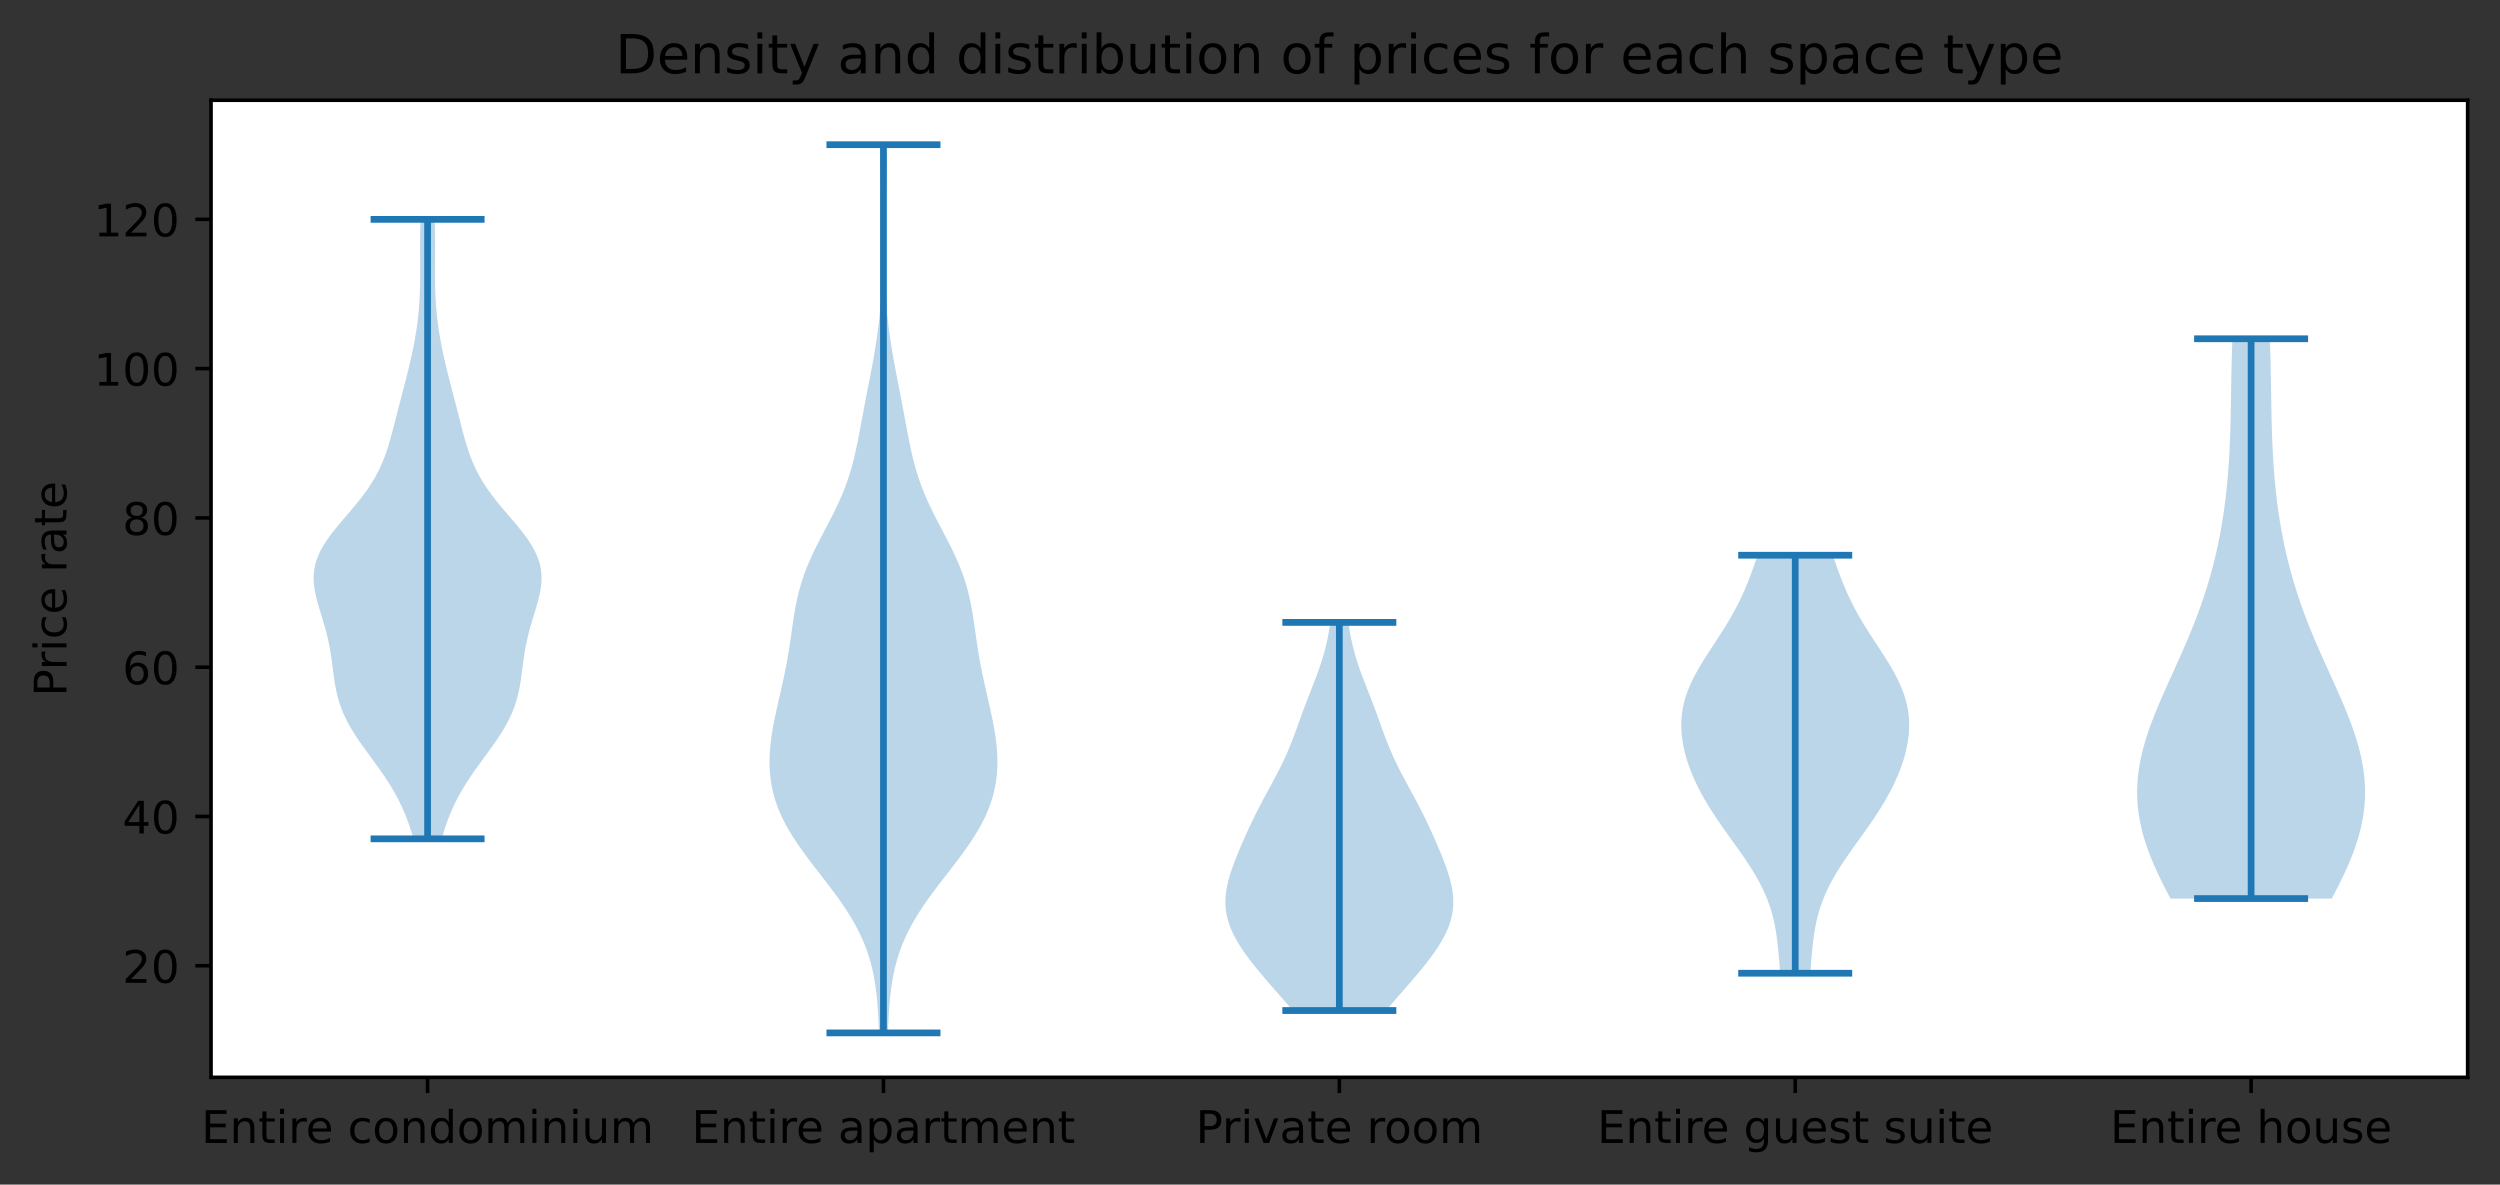 <?xml version="1.0" encoding="utf-8" standalone="no"?>
<!DOCTYPE svg PUBLIC "-//W3C//DTD SVG 1.1//EN"
  "http://www.w3.org/Graphics/SVG/1.1/DTD/svg11.dtd">
<!-- Created with matplotlib (https://matplotlib.org/) -->
<svg height="263.636pt" version="1.1" viewBox="0 0 556.366 263.636" width="556.366pt" xmlns="http://www.w3.org/2000/svg" xmlns:xlink="http://www.w3.org/1999/xlink">
 <rect x="0" y="0" width="556.366" height="263.636" fill="#333333" stroke="none"/>
 <defs>
  <style type="text/css">*{stroke-linecap:butt;stroke-linejoin:round;}</style>
 </defs>
 <g id="figure_1">
  <g id="patch_1">
   <path d="M 0 263.636 
L 556.366 263.636 
L 556.366 0 
L 0 0 
z
" style="fill:none;"/>
  </g>
  <g id="axes_1">
   <g id="patch_2">
    <path d="M 46.966 239.758 
L 549.166 239.758 
L 549.166 22.318 
L 46.966 22.318 
z
" style="fill:#ffffff;"/>
   </g>
   <g id="PolyCollection_1">
    <path clip-path="url(#pe658b776ff)" d="M 98.289 186.685 
L 92.024 186.685 
L 91.614 185.293 
L 91.163 183.9 
L 90.666 182.508 
L 90.118 181.115 
L 89.513 179.722 
L 88.847 178.33 
L 88.117 176.937 
L 87.322 175.544 
L 86.464 174.152 
L 85.549 172.759 
L 84.586 171.366 
L 83.588 169.974 
L 82.57 168.581 
L 81.55 167.188 
L 80.549 165.796 
L 79.585 164.403 
L 78.679 163.01 
L 77.845 161.618 
L 77.097 160.225 
L 76.442 158.832 
L 75.884 157.44 
L 75.418 156.047 
L 75.039 154.654 
L 74.734 153.262 
L 74.487 151.869 
L 74.282 150.477 
L 74.099 149.084 
L 73.921 147.691 
L 73.73 146.299 
L 73.513 144.906 
L 73.258 143.513 
L 72.961 142.121 
L 72.619 140.728 
L 72.238 139.335 
L 71.827 137.943 
L 71.4 136.55 
L 70.977 135.157 
L 70.581 133.765 
L 70.238 132.372 
L 69.975 130.979 
L 69.819 129.587 
L 69.793 128.194 
L 69.917 126.801 
L 70.204 125.409 
L 70.661 124.016 
L 71.285 122.623 
L 72.067 121.231 
L 72.988 119.838 
L 74.024 118.446 
L 75.146 117.053 
L 76.32 115.66 
L 77.514 114.268 
L 78.697 112.875 
L 79.84 111.482 
L 80.921 110.09 
L 81.922 108.697 
L 82.832 107.304 
L 83.648 105.912 
L 84.371 104.519 
L 85.008 103.126 
L 85.567 101.734 
L 86.063 100.341 
L 86.507 98.948 
L 86.913 97.556 
L 87.294 96.163 
L 87.659 94.77 
L 88.016 93.378 
L 88.372 91.985 
L 88.728 90.592 
L 89.088 89.2 
L 89.45 87.807 
L 89.813 86.415 
L 90.174 85.022 
L 90.529 83.629 
L 90.876 82.237 
L 91.211 80.844 
L 91.53 79.451 
L 91.831 78.059 
L 92.112 76.666 
L 92.369 75.273 
L 92.6 73.881 
L 92.806 72.488 
L 92.983 71.095 
L 93.133 69.703 
L 93.255 68.31 
L 93.35 66.917 
L 93.42 65.525 
L 93.468 64.132 
L 93.496 62.739 
L 93.508 61.347 
L 93.509 59.954 
L 93.502 58.561 
L 93.493 57.169 
L 93.486 55.776 
L 93.484 54.384 
L 93.493 52.991 
L 93.513 51.598 
L 93.549 50.206 
L 93.599 48.813 
L 96.714 48.813 
L 96.714 48.813 
L 96.764 50.206 
L 96.8 51.598 
L 96.82 52.991 
L 96.829 54.384 
L 96.827 55.776 
L 96.82 57.169 
L 96.811 58.561 
L 96.804 59.954 
L 96.805 61.347 
L 96.817 62.739 
L 96.845 64.132 
L 96.893 65.525 
L 96.963 66.917 
L 97.058 68.31 
L 97.18 69.703 
L 97.33 71.095 
L 97.507 72.488 
L 97.713 73.881 
L 97.944 75.273 
L 98.201 76.666 
L 98.482 78.059 
L 98.783 79.451 
L 99.102 80.844 
L 99.437 82.237 
L 99.784 83.629 
L 100.139 85.022 
L 100.5 86.415 
L 100.863 87.807 
L 101.225 89.2 
L 101.585 90.592 
L 101.942 91.985 
L 102.297 93.378 
L 102.654 94.77 
L 103.019 96.163 
L 103.4 97.556 
L 103.806 98.948 
L 104.25 100.341 
L 104.746 101.734 
L 105.305 103.126 
L 105.942 104.519 
L 106.665 105.912 
L 107.481 107.304 
L 108.391 108.697 
L 109.392 110.09 
L 110.473 111.482 
L 111.616 112.875 
L 112.799 114.268 
L 113.993 115.66 
L 115.168 117.053 
L 116.289 118.446 
L 117.325 119.838 
L 118.246 121.231 
L 119.028 122.623 
L 119.652 124.016 
L 120.109 125.409 
L 120.396 126.801 
L 120.52 128.194 
L 120.494 129.587 
L 120.338 130.979 
L 120.075 132.372 
L 119.732 133.765 
L 119.336 135.157 
L 118.913 136.55 
L 118.486 137.943 
L 118.075 139.335 
L 117.694 140.728 
L 117.352 142.121 
L 117.055 143.513 
L 116.801 144.906 
L 116.583 146.299 
L 116.392 147.691 
L 116.214 149.084 
L 116.031 150.477 
L 115.826 151.869 
L 115.579 153.262 
L 115.274 154.654 
L 114.895 156.047 
L 114.43 157.44 
L 113.871 158.832 
L 113.216 160.225 
L 112.468 161.618 
L 111.634 163.01 
L 110.728 164.403 
L 109.764 165.796 
L 108.763 167.188 
L 107.743 168.581 
L 106.725 169.974 
L 105.727 171.366 
L 104.764 172.759 
L 103.849 174.152 
L 102.991 175.544 
L 102.196 176.937 
L 101.466 178.33 
L 100.8 179.722 
L 100.195 181.115 
L 99.647 182.508 
L 99.15 183.9 
L 98.699 185.293 
L 98.289 186.685 
z
" style="fill:#1f77b4;fill-opacity:0.3;"/>
   </g>
   <g id="PolyCollection_2">
    <path clip-path="url(#pe658b776ff)" d="M 197.593 229.874 
L 195.629 229.874 
L 195.542 227.878 
L 195.437 225.881 
L 195.303 223.884 
L 195.126 221.888 
L 194.892 219.891 
L 194.583 217.894 
L 194.184 215.898 
L 193.68 213.901 
L 193.057 211.904 
L 192.306 209.908 
L 191.419 207.911 
L 190.395 205.914 
L 189.239 203.917 
L 187.96 201.921 
L 186.576 199.924 
L 185.108 197.927 
L 183.584 195.931 
L 182.035 193.934 
L 180.496 191.937 
L 179.001 189.941 
L 177.584 187.944 
L 176.272 185.947 
L 175.092 183.951 
L 174.06 181.954 
L 173.19 179.957 
L 172.485 177.96 
L 171.946 175.964 
L 171.566 173.967 
L 171.337 171.97 
L 171.247 169.974 
L 171.283 167.977 
L 171.43 165.98 
L 171.673 163.984 
L 171.994 161.987 
L 172.377 159.99 
L 172.804 157.993 
L 173.255 155.997 
L 173.715 154 
L 174.165 152.003 
L 174.593 150.007 
L 174.989 148.01 
L 175.348 146.013 
L 175.672 144.017 
L 175.97 142.02 
L 176.254 140.023 
L 176.545 138.027 
L 176.865 136.03 
L 177.237 134.033 
L 177.686 132.036 
L 178.229 130.04 
L 178.877 128.043 
L 179.635 126.046 
L 180.497 124.05 
L 181.446 122.053 
L 182.458 120.056 
L 183.505 118.06 
L 184.554 116.063 
L 185.573 114.066 
L 186.534 112.07 
L 187.416 110.073 
L 188.207 108.076 
L 188.902 106.079 
L 189.506 104.083 
L 190.03 102.086 
L 190.491 100.089 
L 190.906 98.093 
L 191.293 96.096 
L 191.667 94.099 
L 192.038 92.103 
L 192.415 90.106 
L 192.798 88.109 
L 193.187 86.113 
L 193.577 84.116 
L 193.96 82.119 
L 194.329 80.122 
L 194.677 78.126 
L 194.998 76.129 
L 195.287 74.132 
L 195.541 72.136 
L 195.759 70.139 
L 195.939 68.142 
L 196.085 66.146 
L 196.197 64.149 
L 196.279 62.152 
L 196.332 60.155 
L 196.361 58.159 
L 196.367 56.162 
L 196.354 54.165 
L 196.323 52.169 
L 196.279 50.172 
L 196.224 48.175 
L 196.161 46.179 
L 196.094 44.182 
L 196.028 42.185 
L 195.966 40.189 
L 195.913 38.192 
L 195.873 36.195 
L 195.847 34.198 
L 195.838 32.202 
L 197.384 32.202 
L 197.384 32.202 
L 197.375 34.198 
L 197.35 36.195 
L 197.309 38.192 
L 197.256 40.189 
L 197.194 42.185 
L 197.128 44.182 
L 197.061 46.179 
L 196.998 48.175 
L 196.943 50.172 
L 196.899 52.169 
L 196.868 54.165 
L 196.855 56.162 
L 196.861 58.159 
L 196.89 60.155 
L 196.943 62.152 
L 197.025 64.149 
L 197.137 66.146 
L 197.283 68.142 
L 197.464 70.139 
L 197.681 72.136 
L 197.935 74.132 
L 198.224 76.129 
L 198.545 78.126 
L 198.893 80.122 
L 199.263 82.119 
L 199.646 84.116 
L 200.035 86.113 
L 200.424 88.109 
L 200.807 90.106 
L 201.184 92.103 
L 201.556 94.099 
L 201.929 96.096 
L 202.316 98.093 
L 202.731 100.089 
L 203.192 102.086 
L 203.716 104.083 
L 204.32 106.079 
L 205.015 108.076 
L 205.806 110.073 
L 206.688 112.07 
L 207.649 114.066 
L 208.668 116.063 
L 209.717 118.06 
L 210.764 120.056 
L 211.777 122.053 
L 212.725 124.05 
L 213.587 126.046 
L 214.345 128.043 
L 214.993 130.04 
L 215.536 132.036 
L 215.985 134.033 
L 216.358 136.03 
L 216.677 138.027 
L 216.968 140.023 
L 217.253 142.02 
L 217.55 144.017 
L 217.874 146.013 
L 218.233 148.01 
L 218.629 150.007 
L 219.057 152.003 
L 219.507 154 
L 219.967 155.997 
L 220.419 157.993 
L 220.845 159.99 
L 221.228 161.987 
L 221.55 163.984 
L 221.792 165.98 
L 221.939 167.977 
L 221.975 169.974 
L 221.885 171.97 
L 221.656 173.967 
L 221.276 175.964 
L 220.737 177.96 
L 220.032 179.957 
L 219.162 181.954 
L 218.131 183.951 
L 216.95 185.947 
L 215.639 187.944 
L 214.221 189.941 
L 212.726 191.937 
L 211.187 193.934 
L 209.638 195.931 
L 208.114 197.927 
L 206.646 199.924 
L 205.262 201.921 
L 203.983 203.917 
L 202.827 205.914 
L 201.803 207.911 
L 200.917 209.908 
L 200.165 211.904 
L 199.542 213.901 
L 199.038 215.898 
L 198.639 217.894 
L 198.331 219.891 
L 198.096 221.888 
L 197.919 223.884 
L 197.785 225.881 
L 197.68 227.878 
L 197.593 229.874 
z
" style="fill:#1f77b4;fill-opacity:0.3;"/>
   </g>
   <g id="PolyCollection_3">
    <path clip-path="url(#pe658b776ff)" d="M 308.437 224.891 
L 287.695 224.891 
L 286.952 224.019 
L 286.2 223.146 
L 285.442 222.274 
L 284.68 221.401 
L 283.916 220.529 
L 283.154 219.656 
L 282.396 218.784 
L 281.645 217.911 
L 280.903 217.039 
L 280.174 216.166 
L 279.46 215.294 
L 278.764 214.421 
L 278.089 213.549 
L 277.439 212.676 
L 276.818 211.804 
L 276.228 210.931 
L 275.674 210.059 
L 275.16 209.186 
L 274.687 208.314 
L 274.26 207.441 
L 273.881 206.569 
L 273.553 205.696 
L 273.277 204.824 
L 273.055 203.951 
L 272.887 203.079 
L 272.772 202.206 
L 272.711 201.334 
L 272.702 200.461 
L 272.742 199.588 
L 272.828 198.716 
L 272.958 197.843 
L 273.128 196.971 
L 273.333 196.098 
L 273.571 195.226 
L 273.835 194.353 
L 274.124 193.481 
L 274.433 192.608 
L 274.759 191.736 
L 275.099 190.863 
L 275.451 189.991 
L 275.812 189.118 
L 276.182 188.246 
L 276.559 187.373 
L 276.943 186.501 
L 277.333 185.628 
L 277.731 184.756 
L 278.136 183.883 
L 278.549 183.011 
L 278.97 182.138 
L 279.4 181.266 
L 279.839 180.393 
L 280.286 179.521 
L 280.741 178.648 
L 281.203 177.776 
L 281.671 176.903 
L 282.142 176.031 
L 282.615 175.158 
L 283.087 174.286 
L 283.556 173.413 
L 284.019 172.541 
L 284.473 171.668 
L 284.917 170.796 
L 285.347 169.923 
L 285.764 169.051 
L 286.164 168.178 
L 286.549 167.306 
L 286.919 166.433 
L 287.274 165.561 
L 287.617 164.688 
L 287.948 163.816 
L 288.271 162.943 
L 288.588 162.071 
L 288.902 161.198 
L 289.215 160.326 
L 289.53 159.453 
L 289.848 158.581 
L 290.171 157.708 
L 290.499 156.836 
L 290.832 155.963 
L 291.17 155.091 
L 291.512 154.218 
L 291.855 153.346 
L 292.197 152.473 
L 292.537 151.601 
L 292.871 150.728 
L 293.196 149.856 
L 293.51 148.983 
L 293.812 148.111 
L 294.098 147.238 
L 294.368 146.366 
L 294.621 145.493 
L 294.857 144.621 
L 295.075 143.748 
L 295.276 142.876 
L 295.461 142.003 
L 295.632 141.131 
L 295.79 140.258 
L 295.936 139.386 
L 296.072 138.513 
L 300.059 138.513 
L 300.059 138.513 
L 300.195 139.386 
L 300.342 140.258 
L 300.499 141.131 
L 300.67 142.003 
L 300.855 142.876 
L 301.056 143.748 
L 301.274 144.621 
L 301.51 145.493 
L 301.763 146.366 
L 302.033 147.238 
L 302.319 148.111 
L 302.621 148.983 
L 302.935 149.856 
L 303.261 150.728 
L 303.594 151.601 
L 303.934 152.473 
L 304.276 153.346 
L 304.619 154.218 
L 304.961 155.091 
L 305.299 155.963 
L 305.632 156.836 
L 305.96 157.708 
L 306.283 158.581 
L 306.601 159.453 
L 306.916 160.326 
L 307.229 161.198 
L 307.543 162.071 
L 307.86 162.943 
L 308.183 163.816 
L 308.515 164.688 
L 308.857 165.561 
L 309.212 166.433 
L 309.582 167.306 
L 309.967 168.178 
L 310.368 169.051 
L 310.784 169.923 
L 311.214 170.796 
L 311.658 171.668 
L 312.112 172.541 
L 312.575 173.413 
L 313.044 174.286 
L 313.516 175.158 
L 313.989 176.031 
L 314.46 176.903 
L 314.928 177.776 
L 315.39 178.648 
L 315.845 179.521 
L 316.292 180.393 
L 316.731 181.266 
L 317.161 182.138 
L 317.582 183.011 
L 317.995 183.883 
L 318.4 184.756 
L 318.798 185.628 
L 319.189 186.501 
L 319.573 187.373 
L 319.95 188.246 
L 320.319 189.118 
L 320.68 189.991 
L 321.032 190.863 
L 321.372 191.736 
L 321.698 192.608 
L 322.007 193.481 
L 322.296 194.353 
L 322.561 195.226 
L 322.798 196.098 
L 323.003 196.971 
L 323.173 197.843 
L 323.303 198.716 
L 323.389 199.588 
L 323.429 200.461 
L 323.42 201.334 
L 323.359 202.206 
L 323.245 203.079 
L 323.077 203.951 
L 322.854 204.824 
L 322.579 205.696 
L 322.25 206.569 
L 321.871 207.441 
L 321.444 208.314 
L 320.972 209.186 
L 320.457 210.059 
L 319.903 210.931 
L 319.313 211.804 
L 318.692 212.676 
L 318.042 213.549 
L 317.368 214.421 
L 316.672 215.294 
L 315.957 216.166 
L 315.228 217.039 
L 314.486 217.911 
L 313.735 218.784 
L 312.977 219.656 
L 312.215 220.529 
L 311.452 221.401 
L 310.689 222.274 
L 309.931 223.146 
L 309.179 224.019 
L 308.437 224.891 
z
" style="fill:#1f77b4;fill-opacity:0.3;"/>
   </g>
   <g id="PolyCollection_4">
    <path clip-path="url(#pe658b776ff)" d="M 402.869 216.586 
L 396.171 216.586 
L 396.095 215.646 
L 396.02 214.706 
L 395.945 213.767 
L 395.866 212.827 
L 395.783 211.887 
L 395.693 210.948 
L 395.593 210.008 
L 395.481 209.069 
L 395.353 208.129 
L 395.208 207.189 
L 395.041 206.25 
L 394.852 205.31 
L 394.637 204.37 
L 394.394 203.431 
L 394.122 202.491 
L 393.818 201.552 
L 393.482 200.612 
L 393.113 199.672 
L 392.71 198.733 
L 392.274 197.793 
L 391.805 196.854 
L 391.305 195.914 
L 390.774 194.974 
L 390.216 194.035 
L 389.631 193.095 
L 389.024 192.155 
L 388.397 191.216 
L 387.753 190.276 
L 387.096 189.337 
L 386.429 188.397 
L 385.757 187.457 
L 385.083 186.518 
L 384.41 185.578 
L 383.742 184.638 
L 383.082 183.699 
L 382.433 182.759 
L 381.799 181.82 
L 381.181 180.88 
L 380.581 179.94 
L 380.002 179.001 
L 379.446 178.061 
L 378.912 177.121 
L 378.403 176.182 
L 377.919 175.242 
L 377.46 174.303 
L 377.029 173.363 
L 376.624 172.423 
L 376.246 171.484 
L 375.897 170.544 
L 375.576 169.605 
L 375.285 168.665 
L 375.024 167.725 
L 374.795 166.786 
L 374.598 165.846 
L 374.436 164.906 
L 374.309 163.967 
L 374.219 163.027 
L 374.167 162.088 
L 374.157 161.148 
L 374.187 160.208 
L 374.261 159.269 
L 374.379 158.329 
L 374.542 157.389 
L 374.75 156.45 
L 375.003 155.51 
L 375.301 154.571 
L 375.642 153.631 
L 376.026 152.691 
L 376.448 151.752 
L 376.908 150.812 
L 377.402 149.872 
L 377.927 148.933 
L 378.478 147.993 
L 379.051 147.054 
L 379.642 146.114 
L 380.246 145.174 
L 380.858 144.235 
L 381.474 143.295 
L 382.09 142.356 
L 382.7 141.416 
L 383.302 140.476 
L 383.892 139.537 
L 384.467 138.597 
L 385.025 137.657 
L 385.563 136.718 
L 386.08 135.778 
L 386.576 134.839 
L 387.05 133.899 
L 387.502 132.959 
L 387.934 132.02 
L 388.346 131.08 
L 388.74 130.14 
L 389.118 129.201 
L 389.481 128.261 
L 389.832 127.322 
L 390.173 126.382 
L 390.506 125.442 
L 390.833 124.503 
L 391.156 123.563 
L 407.884 123.563 
L 407.884 123.563 
L 408.207 124.503 
L 408.534 125.442 
L 408.867 126.382 
L 409.208 127.322 
L 409.559 128.261 
L 409.923 129.201 
L 410.3 130.14 
L 410.694 131.08 
L 411.106 132.02 
L 411.538 132.959 
L 411.99 133.899 
L 412.464 134.839 
L 412.96 135.778 
L 413.477 136.718 
L 414.015 137.657 
L 414.573 138.597 
L 415.148 139.537 
L 415.738 140.476 
L 416.34 141.416 
L 416.951 142.356 
L 417.566 143.295 
L 418.183 144.235 
L 418.795 145.174 
L 419.399 146.114 
L 419.989 147.054 
L 420.563 147.993 
L 421.113 148.933 
L 421.638 149.872 
L 422.132 150.812 
L 422.592 151.752 
L 423.015 152.691 
L 423.398 153.631 
L 423.739 154.571 
L 424.037 155.51 
L 424.29 156.45 
L 424.498 157.389 
L 424.661 158.329 
L 424.779 159.269 
L 424.853 160.208 
L 424.884 161.148 
L 424.873 162.088 
L 424.822 163.027 
L 424.732 163.967 
L 424.605 164.906 
L 424.442 165.846 
L 424.245 166.786 
L 424.016 167.725 
L 423.755 168.665 
L 423.464 169.605 
L 423.143 170.544 
L 422.794 171.484 
L 422.417 172.423 
L 422.012 173.363 
L 421.58 174.303 
L 421.122 175.242 
L 420.638 176.182 
L 420.128 177.121 
L 419.595 178.061 
L 419.038 179.001 
L 418.459 179.94 
L 417.86 180.88 
L 417.241 181.82 
L 416.607 182.759 
L 415.958 183.699 
L 415.299 184.638 
L 414.631 185.578 
L 413.958 186.518 
L 413.283 187.457 
L 412.611 188.397 
L 411.945 189.337 
L 411.288 190.276 
L 410.644 191.216 
L 410.016 192.155 
L 409.409 193.095 
L 408.825 194.035 
L 408.266 194.974 
L 407.735 195.914 
L 407.235 196.854 
L 406.766 197.793 
L 406.33 198.733 
L 405.927 199.672 
L 405.558 200.612 
L 405.222 201.552 
L 404.918 202.491 
L 404.646 203.431 
L 404.403 204.37 
L 404.188 205.31 
L 403.999 206.25 
L 403.833 207.189 
L 403.687 208.129 
L 403.56 209.069 
L 403.447 210.008 
L 403.347 210.948 
L 403.257 211.887 
L 403.174 212.827 
L 403.096 213.767 
L 403.02 214.706 
L 402.945 215.646 
L 402.869 216.586 
z
" style="fill:#1f77b4;fill-opacity:0.3;"/>
   </g>
   <g id="PolyCollection_5">
    <path clip-path="url(#pe658b776ff)" d="M 518.917 199.974 
L 483.032 199.974 
L 482.366 198.716 
L 481.716 197.458 
L 481.084 196.199 
L 480.473 194.941 
L 479.888 193.682 
L 479.33 192.424 
L 478.802 191.165 
L 478.308 189.907 
L 477.848 188.649 
L 477.427 187.39 
L 477.046 186.132 
L 476.707 184.873 
L 476.411 183.615 
L 476.161 182.357 
L 475.956 181.098 
L 475.798 179.84 
L 475.688 178.581 
L 475.626 177.323 
L 475.611 176.064 
L 475.644 174.806 
L 475.723 173.548 
L 475.848 172.289 
L 476.017 171.031 
L 476.23 169.772 
L 476.484 168.514 
L 476.777 167.255 
L 477.108 165.997 
L 477.474 164.739 
L 477.872 163.48 
L 478.3 162.222 
L 478.755 160.963 
L 479.234 159.705 
L 479.734 158.447 
L 480.253 157.188 
L 480.788 155.93 
L 481.335 154.671 
L 481.893 153.413 
L 482.457 152.154 
L 483.025 150.896 
L 483.596 149.638 
L 484.166 148.379 
L 484.733 147.121 
L 485.295 145.862 
L 485.85 144.604 
L 486.396 143.345 
L 486.933 142.087 
L 487.457 140.829 
L 487.968 139.57 
L 488.466 138.312 
L 488.948 137.053 
L 489.415 135.795 
L 489.866 134.537 
L 490.3 133.278 
L 490.717 132.02 
L 491.117 130.761 
L 491.499 129.503 
L 491.865 128.244 
L 492.214 126.986 
L 492.545 125.728 
L 492.86 124.469 
L 493.159 123.211 
L 493.442 121.952 
L 493.709 120.694 
L 493.961 119.435 
L 494.197 118.177 
L 494.419 116.919 
L 494.627 115.66 
L 494.821 114.402 
L 495.001 113.143 
L 495.169 111.885 
L 495.323 110.627 
L 495.465 109.368 
L 495.596 108.11 
L 495.715 106.851 
L 495.822 105.593 
L 495.92 104.334 
L 496.007 103.076 
L 496.085 101.818 
L 496.154 100.559 
L 496.214 99.301 
L 496.268 98.042 
L 496.314 96.784 
L 496.354 95.525 
L 496.388 94.267 
L 496.418 93.009 
L 496.444 91.75 
L 496.468 90.492 
L 496.489 89.233 
L 496.509 87.975 
L 496.529 86.717 
L 496.549 85.458 
L 496.57 84.2 
L 496.594 82.941 
L 496.621 81.683 
L 496.651 80.424 
L 496.685 79.166 
L 496.724 77.908 
L 496.768 76.649 
L 496.817 75.391 
L 505.132 75.391 
L 505.132 75.391 
L 505.182 76.649 
L 505.226 77.908 
L 505.265 79.166 
L 505.299 80.424 
L 505.329 81.683 
L 505.355 82.941 
L 505.379 84.2 
L 505.4 85.458 
L 505.421 86.717 
L 505.44 87.975 
L 505.46 89.233 
L 505.482 90.492 
L 505.505 91.75 
L 505.531 93.009 
L 505.561 94.267 
L 505.596 95.525 
L 505.636 96.784 
L 505.682 98.042 
L 505.735 99.301 
L 505.796 100.559 
L 505.865 101.818 
L 505.942 103.076 
L 506.03 104.334 
L 506.127 105.593 
L 506.235 106.851 
L 506.354 108.11 
L 506.484 109.368 
L 506.626 110.627 
L 506.781 111.885 
L 506.948 113.143 
L 507.128 114.402 
L 507.322 115.66 
L 507.53 116.919 
L 507.752 118.177 
L 507.989 119.435 
L 508.24 120.694 
L 508.507 121.952 
L 508.79 123.211 
L 509.089 124.469 
L 509.404 125.728 
L 509.736 126.986 
L 510.084 128.244 
L 510.45 129.503 
L 510.833 130.761 
L 511.233 132.02 
L 511.65 133.278 
L 512.084 134.537 
L 512.534 135.795 
L 513.001 137.053 
L 513.484 138.312 
L 513.981 139.57 
L 514.493 140.829 
L 515.017 142.087 
L 515.553 143.345 
L 516.099 144.604 
L 516.655 145.862 
L 517.217 147.121 
L 517.784 148.379 
L 518.353 149.638 
L 518.924 150.896 
L 519.493 152.154 
L 520.057 153.413 
L 520.614 154.671 
L 521.161 155.93 
L 521.696 157.188 
L 522.215 158.447 
L 522.716 159.705 
L 523.195 160.963 
L 523.65 162.222 
L 524.078 163.48 
L 524.476 164.739 
L 524.842 165.997 
L 525.172 167.255 
L 525.466 168.514 
L 525.72 169.772 
L 525.932 171.031 
L 526.102 172.289 
L 526.227 173.548 
L 526.306 174.806 
L 526.338 176.064 
L 526.324 177.323 
L 526.261 178.581 
L 526.151 179.84 
L 525.993 181.098 
L 525.789 182.357 
L 525.538 183.615 
L 525.242 184.873 
L 524.903 186.132 
L 524.522 187.39 
L 524.101 188.649 
L 523.642 189.907 
L 523.147 191.165 
L 522.62 192.424 
L 522.062 193.682 
L 521.476 194.941 
L 520.866 196.199 
L 520.234 197.458 
L 519.583 198.716 
L 518.917 199.974 
z
" style="fill:#1f77b4;fill-opacity:0.3;"/>
   </g>
   <g id="matplotlib.axis_1">
    <g id="xtick_1">
     <g id="line2d_1">
      <defs>
       <path d="M 0 0 
L 0 3.5 
" id="m521c19d39b" style="stroke:#000000;stroke-width:0.8;"/>
      </defs>
      <g>
       <use style="stroke:#000000;stroke-width:0.8;" x="95.157" xlink:href="#m521c19d39b" y="239.758"/>
      </g>
     </g>
     <g id="text_1">
      <!-- Entire condominium -->
      <g transform="translate(44.803 254.357)scale(0.1 -0.1)">
       <defs>
        <path d="M 9.812 72.906 
L 55.906 72.906 
L 55.906 64.594 
L 19.672 64.594 
L 19.672 43.016 
L 54.391 43.016 
L 54.391 34.719 
L 19.672 34.719 
L 19.672 8.297 
L 56.781 8.297 
L 56.781 0 
L 9.812 0 
z
" id="DejaVuSans-69"/>
        <path d="M 54.891 33.016 
L 54.891 0 
L 45.906 0 
L 45.906 32.719 
Q 45.906 40.484 42.875 44.328 
Q 39.844 48.188 33.797 48.188 
Q 26.516 48.188 22.312 43.547 
Q 18.109 38.922 18.109 30.906 
L 18.109 0 
L 9.078 0 
L 9.078 54.688 
L 18.109 54.688 
L 18.109 46.188 
Q 21.344 51.125 25.703 53.562 
Q 30.078 56 35.797 56 
Q 45.219 56 50.047 50.172 
Q 54.891 44.344 54.891 33.016 
z
" id="DejaVuSans-110"/>
        <path d="M 18.312 70.219 
L 18.312 54.688 
L 36.812 54.688 
L 36.812 47.703 
L 18.312 47.703 
L 18.312 18.016 
Q 18.312 11.328 20.141 9.422 
Q 21.969 7.516 27.594 7.516 
L 36.812 7.516 
L 36.812 0 
L 27.594 0 
Q 17.188 0 13.234 3.875 
Q 9.281 7.766 9.281 18.016 
L 9.281 47.703 
L 2.688 47.703 
L 2.688 54.688 
L 9.281 54.688 
L 9.281 70.219 
z
" id="DejaVuSans-116"/>
        <path d="M 9.422 54.688 
L 18.406 54.688 
L 18.406 0 
L 9.422 0 
z
M 9.422 75.984 
L 18.406 75.984 
L 18.406 64.594 
L 9.422 64.594 
z
" id="DejaVuSans-105"/>
        <path d="M 41.109 46.297 
Q 39.594 47.172 37.812 47.578 
Q 36.031 48 33.891 48 
Q 26.266 48 22.188 43.047 
Q 18.109 38.094 18.109 28.812 
L 18.109 0 
L 9.078 0 
L 9.078 54.688 
L 18.109 54.688 
L 18.109 46.188 
Q 20.953 51.172 25.484 53.578 
Q 30.031 56 36.531 56 
Q 37.453 56 38.578 55.875 
Q 39.703 55.766 41.062 55.516 
z
" id="DejaVuSans-114"/>
        <path d="M 56.203 29.594 
L 56.203 25.203 
L 14.891 25.203 
Q 15.484 15.922 20.484 11.062 
Q 25.484 6.203 34.422 6.203 
Q 39.594 6.203 44.453 7.469 
Q 49.312 8.734 54.109 11.281 
L 54.109 2.781 
Q 49.266 0.734 44.188 -0.344 
Q 39.109 -1.422 33.891 -1.422 
Q 20.797 -1.422 13.156 6.188 
Q 5.516 13.812 5.516 26.812 
Q 5.516 40.234 12.766 48.109 
Q 20.016 56 32.328 56 
Q 43.359 56 49.781 48.891 
Q 56.203 41.797 56.203 29.594 
z
M 47.219 32.234 
Q 47.125 39.594 43.094 43.984 
Q 39.062 48.391 32.422 48.391 
Q 24.906 48.391 20.391 44.141 
Q 15.875 39.891 15.188 32.172 
z
" id="DejaVuSans-101"/>
        <path id="DejaVuSans-32"/>
        <path d="M 48.781 52.594 
L 48.781 44.188 
Q 44.969 46.297 41.141 47.344 
Q 37.312 48.391 33.406 48.391 
Q 24.656 48.391 19.812 42.844 
Q 14.984 37.312 14.984 27.297 
Q 14.984 17.281 19.812 11.734 
Q 24.656 6.203 33.406 6.203 
Q 37.312 6.203 41.141 7.25 
Q 44.969 8.297 48.781 10.406 
L 48.781 2.094 
Q 45.016 0.344 40.984 -0.531 
Q 36.969 -1.422 32.422 -1.422 
Q 20.062 -1.422 12.781 6.344 
Q 5.516 14.109 5.516 27.297 
Q 5.516 40.672 12.859 48.328 
Q 20.219 56 33.016 56 
Q 37.156 56 41.109 55.141 
Q 45.062 54.297 48.781 52.594 
z
" id="DejaVuSans-99"/>
        <path d="M 30.609 48.391 
Q 23.391 48.391 19.188 42.75 
Q 14.984 37.109 14.984 27.297 
Q 14.984 17.484 19.156 11.844 
Q 23.344 6.203 30.609 6.203 
Q 37.797 6.203 41.984 11.859 
Q 46.188 17.531 46.188 27.297 
Q 46.188 37.016 41.984 42.703 
Q 37.797 48.391 30.609 48.391 
z
M 30.609 56 
Q 42.328 56 49.016 48.375 
Q 55.719 40.766 55.719 27.297 
Q 55.719 13.875 49.016 6.219 
Q 42.328 -1.422 30.609 -1.422 
Q 18.844 -1.422 12.172 6.219 
Q 5.516 13.875 5.516 27.297 
Q 5.516 40.766 12.172 48.375 
Q 18.844 56 30.609 56 
z
" id="DejaVuSans-111"/>
        <path d="M 45.406 46.391 
L 45.406 75.984 
L 54.391 75.984 
L 54.391 0 
L 45.406 0 
L 45.406 8.203 
Q 42.578 3.328 38.25 0.953 
Q 33.938 -1.422 27.875 -1.422 
Q 17.969 -1.422 11.734 6.484 
Q 5.516 14.406 5.516 27.297 
Q 5.516 40.188 11.734 48.094 
Q 17.969 56 27.875 56 
Q 33.938 56 38.25 53.625 
Q 42.578 51.266 45.406 46.391 
z
M 14.797 27.297 
Q 14.797 17.391 18.875 11.75 
Q 22.953 6.109 30.078 6.109 
Q 37.203 6.109 41.297 11.75 
Q 45.406 17.391 45.406 27.297 
Q 45.406 37.203 41.297 42.844 
Q 37.203 48.484 30.078 48.484 
Q 22.953 48.484 18.875 42.844 
Q 14.797 37.203 14.797 27.297 
z
" id="DejaVuSans-100"/>
        <path d="M 52 44.188 
Q 55.375 50.25 60.062 53.125 
Q 64.75 56 71.094 56 
Q 79.641 56 84.281 50.016 
Q 88.922 44.047 88.922 33.016 
L 88.922 0 
L 79.891 0 
L 79.891 32.719 
Q 79.891 40.578 77.094 44.375 
Q 74.312 48.188 68.609 48.188 
Q 61.625 48.188 57.562 43.547 
Q 53.516 38.922 53.516 30.906 
L 53.516 0 
L 44.484 0 
L 44.484 32.719 
Q 44.484 40.625 41.703 44.406 
Q 38.922 48.188 33.109 48.188 
Q 26.219 48.188 22.156 43.531 
Q 18.109 38.875 18.109 30.906 
L 18.109 0 
L 9.078 0 
L 9.078 54.688 
L 18.109 54.688 
L 18.109 46.188 
Q 21.188 51.219 25.484 53.609 
Q 29.781 56 35.688 56 
Q 41.656 56 45.828 52.969 
Q 50 49.953 52 44.188 
z
" id="DejaVuSans-109"/>
        <path d="M 8.5 21.578 
L 8.5 54.688 
L 17.484 54.688 
L 17.484 21.922 
Q 17.484 14.156 20.5 10.266 
Q 23.531 6.391 29.594 6.391 
Q 36.859 6.391 41.078 11.031 
Q 45.312 15.672 45.312 23.688 
L 45.312 54.688 
L 54.297 54.688 
L 54.297 0 
L 45.312 0 
L 45.312 8.406 
Q 42.047 3.422 37.719 1 
Q 33.406 -1.422 27.688 -1.422 
Q 18.266 -1.422 13.375 4.438 
Q 8.5 10.297 8.5 21.578 
z
M 31.109 56 
z
" id="DejaVuSans-117"/>
       </defs>
       <use xlink:href="#DejaVuSans-69"/>
       <use x="63.184" xlink:href="#DejaVuSans-110"/>
       <use x="126.562" xlink:href="#DejaVuSans-116"/>
       <use x="165.771" xlink:href="#DejaVuSans-105"/>
       <use x="193.555" xlink:href="#DejaVuSans-114"/>
       <use x="232.418" xlink:href="#DejaVuSans-101"/>
       <use x="293.941" xlink:href="#DejaVuSans-32"/>
       <use x="325.729" xlink:href="#DejaVuSans-99"/>
       <use x="380.709" xlink:href="#DejaVuSans-111"/>
       <use x="441.891" xlink:href="#DejaVuSans-110"/>
       <use x="505.27" xlink:href="#DejaVuSans-100"/>
       <use x="568.746" xlink:href="#DejaVuSans-111"/>
       <use x="629.928" xlink:href="#DejaVuSans-109"/>
       <use x="727.34" xlink:href="#DejaVuSans-105"/>
       <use x="755.123" xlink:href="#DejaVuSans-110"/>
       <use x="818.502" xlink:href="#DejaVuSans-105"/>
       <use x="846.285" xlink:href="#DejaVuSans-117"/>
       <use x="909.664" xlink:href="#DejaVuSans-109"/>
      </g>
     </g>
    </g>
    <g id="xtick_2">
     <g id="line2d_2">
      <g>
       <use style="stroke:#000000;stroke-width:0.8;" x="196.611" xlink:href="#m521c19d39b" y="239.758"/>
      </g>
     </g>
     <g id="text_2">
      <!-- Entire apartment -->
      <g transform="translate(153.931 254.357)scale(0.1 -0.1)">
       <defs>
        <path d="M 34.281 27.484 
Q 23.391 27.484 19.188 25 
Q 14.984 22.516 14.984 16.5 
Q 14.984 11.719 18.141 8.906 
Q 21.297 6.109 26.703 6.109 
Q 34.188 6.109 38.703 11.406 
Q 43.219 16.703 43.219 25.484 
L 43.219 27.484 
z
M 52.203 31.203 
L 52.203 0 
L 43.219 0 
L 43.219 8.297 
Q 40.141 3.328 35.547 0.953 
Q 30.953 -1.422 24.312 -1.422 
Q 15.922 -1.422 10.953 3.297 
Q 6 8.016 6 15.922 
Q 6 25.141 12.172 29.828 
Q 18.359 34.516 30.609 34.516 
L 43.219 34.516 
L 43.219 35.406 
Q 43.219 41.609 39.141 45 
Q 35.062 48.391 27.688 48.391 
Q 23 48.391 18.547 47.266 
Q 14.109 46.141 10.016 43.891 
L 10.016 52.203 
Q 14.938 54.109 19.578 55.047 
Q 24.219 56 28.609 56 
Q 40.484 56 46.344 49.844 
Q 52.203 43.703 52.203 31.203 
z
" id="DejaVuSans-97"/>
        <path d="M 18.109 8.203 
L 18.109 -20.797 
L 9.078 -20.797 
L 9.078 54.688 
L 18.109 54.688 
L 18.109 46.391 
Q 20.953 51.266 25.266 53.625 
Q 29.594 56 35.594 56 
Q 45.562 56 51.781 48.094 
Q 58.016 40.188 58.016 27.297 
Q 58.016 14.406 51.781 6.484 
Q 45.562 -1.422 35.594 -1.422 
Q 29.594 -1.422 25.266 0.953 
Q 20.953 3.328 18.109 8.203 
z
M 48.688 27.297 
Q 48.688 37.203 44.609 42.844 
Q 40.531 48.484 33.406 48.484 
Q 26.266 48.484 22.188 42.844 
Q 18.109 37.203 18.109 27.297 
Q 18.109 17.391 22.188 11.75 
Q 26.266 6.109 33.406 6.109 
Q 40.531 6.109 44.609 11.75 
Q 48.688 17.391 48.688 27.297 
z
" id="DejaVuSans-112"/>
       </defs>
       <use xlink:href="#DejaVuSans-69"/>
       <use x="63.184" xlink:href="#DejaVuSans-110"/>
       <use x="126.562" xlink:href="#DejaVuSans-116"/>
       <use x="165.771" xlink:href="#DejaVuSans-105"/>
       <use x="193.555" xlink:href="#DejaVuSans-114"/>
       <use x="232.418" xlink:href="#DejaVuSans-101"/>
       <use x="293.941" xlink:href="#DejaVuSans-32"/>
       <use x="325.729" xlink:href="#DejaVuSans-97"/>
       <use x="387.008" xlink:href="#DejaVuSans-112"/>
       <use x="450.484" xlink:href="#DejaVuSans-97"/>
       <use x="511.764" xlink:href="#DejaVuSans-114"/>
       <use x="552.877" xlink:href="#DejaVuSans-116"/>
       <use x="592.086" xlink:href="#DejaVuSans-109"/>
       <use x="689.498" xlink:href="#DejaVuSans-101"/>
       <use x="751.021" xlink:href="#DejaVuSans-110"/>
       <use x="814.4" xlink:href="#DejaVuSans-116"/>
      </g>
     </g>
    </g>
    <g id="xtick_3">
     <g id="line2d_3">
      <g>
       <use style="stroke:#000000;stroke-width:0.8;" x="298.066" xlink:href="#m521c19d39b" y="239.758"/>
      </g>
     </g>
     <g id="text_3">
      <!-- Private room -->
      <g transform="translate(266.113 254.357)scale(0.1 -0.1)">
       <defs>
        <path d="M 19.672 64.797 
L 19.672 37.406 
L 32.078 37.406 
Q 38.969 37.406 42.719 40.969 
Q 46.484 44.531 46.484 51.125 
Q 46.484 57.672 42.719 61.234 
Q 38.969 64.797 32.078 64.797 
z
M 9.812 72.906 
L 32.078 72.906 
Q 44.344 72.906 50.609 67.359 
Q 56.891 61.812 56.891 51.125 
Q 56.891 40.328 50.609 34.812 
Q 44.344 29.297 32.078 29.297 
L 19.672 29.297 
L 19.672 0 
L 9.812 0 
z
" id="DejaVuSans-80"/>
        <path d="M 2.984 54.688 
L 12.5 54.688 
L 29.594 8.797 
L 46.688 54.688 
L 56.203 54.688 
L 35.688 0 
L 23.484 0 
z
" id="DejaVuSans-118"/>
       </defs>
       <use xlink:href="#DejaVuSans-80"/>
       <use x="58.553" xlink:href="#DejaVuSans-114"/>
       <use x="99.666" xlink:href="#DejaVuSans-105"/>
       <use x="127.449" xlink:href="#DejaVuSans-118"/>
       <use x="186.629" xlink:href="#DejaVuSans-97"/>
       <use x="247.908" xlink:href="#DejaVuSans-116"/>
       <use x="287.117" xlink:href="#DejaVuSans-101"/>
       <use x="348.641" xlink:href="#DejaVuSans-32"/>
       <use x="380.428" xlink:href="#DejaVuSans-114"/>
       <use x="419.291" xlink:href="#DejaVuSans-111"/>
       <use x="480.473" xlink:href="#DejaVuSans-111"/>
       <use x="541.654" xlink:href="#DejaVuSans-109"/>
      </g>
     </g>
    </g>
    <g id="xtick_4">
     <g id="line2d_4">
      <g>
       <use style="stroke:#000000;stroke-width:0.8;" x="399.52" xlink:href="#m521c19d39b" y="239.758"/>
      </g>
     </g>
     <g id="text_4">
      <!-- Entire guest suite -->
      <g transform="translate(355.462 254.357)scale(0.1 -0.1)">
       <defs>
        <path d="M 45.406 27.984 
Q 45.406 37.75 41.375 43.109 
Q 37.359 48.484 30.078 48.484 
Q 22.859 48.484 18.828 43.109 
Q 14.797 37.75 14.797 27.984 
Q 14.797 18.266 18.828 12.891 
Q 22.859 7.516 30.078 7.516 
Q 37.359 7.516 41.375 12.891 
Q 45.406 18.266 45.406 27.984 
z
M 54.391 6.781 
Q 54.391 -7.172 48.188 -13.984 
Q 42 -20.797 29.203 -20.797 
Q 24.469 -20.797 20.266 -20.094 
Q 16.062 -19.391 12.109 -17.922 
L 12.109 -9.188 
Q 16.062 -11.328 19.922 -12.344 
Q 23.781 -13.375 27.781 -13.375 
Q 36.625 -13.375 41.016 -8.766 
Q 45.406 -4.156 45.406 5.172 
L 45.406 9.625 
Q 42.625 4.781 38.281 2.391 
Q 33.938 0 27.875 0 
Q 17.828 0 11.672 7.656 
Q 5.516 15.328 5.516 27.984 
Q 5.516 40.672 11.672 48.328 
Q 17.828 56 27.875 56 
Q 33.938 56 38.281 53.609 
Q 42.625 51.219 45.406 46.391 
L 45.406 54.688 
L 54.391 54.688 
z
" id="DejaVuSans-103"/>
        <path d="M 44.281 53.078 
L 44.281 44.578 
Q 40.484 46.531 36.375 47.5 
Q 32.281 48.484 27.875 48.484 
Q 21.188 48.484 17.844 46.438 
Q 14.5 44.391 14.5 40.281 
Q 14.5 37.156 16.891 35.375 
Q 19.281 33.594 26.516 31.984 
L 29.594 31.297 
Q 39.156 29.25 43.188 25.516 
Q 47.219 21.781 47.219 15.094 
Q 47.219 7.469 41.188 3.016 
Q 35.156 -1.422 24.609 -1.422 
Q 20.219 -1.422 15.453 -0.562 
Q 10.688 0.297 5.422 2 
L 5.422 11.281 
Q 10.406 8.688 15.234 7.391 
Q 20.062 6.109 24.812 6.109 
Q 31.156 6.109 34.562 8.281 
Q 37.984 10.453 37.984 14.406 
Q 37.984 18.062 35.516 20.016 
Q 33.062 21.969 24.703 23.781 
L 21.578 24.516 
Q 13.234 26.266 9.516 29.906 
Q 5.812 33.547 5.812 39.891 
Q 5.812 47.609 11.281 51.797 
Q 16.75 56 26.812 56 
Q 31.781 56 36.172 55.266 
Q 40.578 54.547 44.281 53.078 
z
" id="DejaVuSans-115"/>
       </defs>
       <use xlink:href="#DejaVuSans-69"/>
       <use x="63.184" xlink:href="#DejaVuSans-110"/>
       <use x="126.562" xlink:href="#DejaVuSans-116"/>
       <use x="165.771" xlink:href="#DejaVuSans-105"/>
       <use x="193.555" xlink:href="#DejaVuSans-114"/>
       <use x="232.418" xlink:href="#DejaVuSans-101"/>
       <use x="293.941" xlink:href="#DejaVuSans-32"/>
       <use x="325.729" xlink:href="#DejaVuSans-103"/>
       <use x="389.205" xlink:href="#DejaVuSans-117"/>
       <use x="452.584" xlink:href="#DejaVuSans-101"/>
       <use x="514.107" xlink:href="#DejaVuSans-115"/>
       <use x="566.207" xlink:href="#DejaVuSans-116"/>
       <use x="605.416" xlink:href="#DejaVuSans-32"/>
       <use x="637.203" xlink:href="#DejaVuSans-115"/>
       <use x="689.303" xlink:href="#DejaVuSans-117"/>
       <use x="752.682" xlink:href="#DejaVuSans-105"/>
       <use x="780.465" xlink:href="#DejaVuSans-116"/>
       <use x="819.674" xlink:href="#DejaVuSans-101"/>
      </g>
     </g>
    </g>
    <g id="xtick_5">
     <g id="line2d_5">
      <g>
       <use style="stroke:#000000;stroke-width:0.8;" x="500.975" xlink:href="#m521c19d39b" y="239.758"/>
      </g>
     </g>
     <g id="text_5">
      <!-- Entire house -->
      <g transform="translate(469.611 254.357)scale(0.1 -0.1)">
       <defs>
        <path d="M 54.891 33.016 
L 54.891 0 
L 45.906 0 
L 45.906 32.719 
Q 45.906 40.484 42.875 44.328 
Q 39.844 48.188 33.797 48.188 
Q 26.516 48.188 22.312 43.547 
Q 18.109 38.922 18.109 30.906 
L 18.109 0 
L 9.078 0 
L 9.078 75.984 
L 18.109 75.984 
L 18.109 46.188 
Q 21.344 51.125 25.703 53.562 
Q 30.078 56 35.797 56 
Q 45.219 56 50.047 50.172 
Q 54.891 44.344 54.891 33.016 
z
" id="DejaVuSans-104"/>
       </defs>
       <use xlink:href="#DejaVuSans-69"/>
       <use x="63.184" xlink:href="#DejaVuSans-110"/>
       <use x="126.562" xlink:href="#DejaVuSans-116"/>
       <use x="165.771" xlink:href="#DejaVuSans-105"/>
       <use x="193.555" xlink:href="#DejaVuSans-114"/>
       <use x="232.418" xlink:href="#DejaVuSans-101"/>
       <use x="293.941" xlink:href="#DejaVuSans-32"/>
       <use x="325.729" xlink:href="#DejaVuSans-104"/>
       <use x="389.107" xlink:href="#DejaVuSans-111"/>
       <use x="450.289" xlink:href="#DejaVuSans-117"/>
       <use x="513.668" xlink:href="#DejaVuSans-115"/>
       <use x="565.768" xlink:href="#DejaVuSans-101"/>
      </g>
     </g>
    </g>
   </g>
   <g id="matplotlib.axis_2">
    <g id="ytick_1">
     <g id="line2d_6">
      <defs>
       <path d="M 0 0 
L -3.5 0 
" id="m7fbeda709a" style="stroke:#000000;stroke-width:0.8;"/>
      </defs>
      <g>
       <use style="stroke:#000000;stroke-width:0.8;" x="46.966" xlink:href="#m7fbeda709a" y="214.924"/>
      </g>
     </g>
     <g id="text_6">
      <!-- 20 -->
      <g transform="translate(27.241 218.724)scale(0.1 -0.1)">
       <defs>
        <path d="M 19.188 8.297 
L 53.609 8.297 
L 53.609 0 
L 7.328 0 
L 7.328 8.297 
Q 12.938 14.109 22.625 23.891 
Q 32.328 33.688 34.812 36.531 
Q 39.547 41.844 41.422 45.531 
Q 43.312 49.219 43.312 52.781 
Q 43.312 58.594 39.234 62.25 
Q 35.156 65.922 28.609 65.922 
Q 23.969 65.922 18.812 64.312 
Q 13.672 62.703 7.812 59.422 
L 7.812 69.391 
Q 13.766 71.781 18.938 73 
Q 24.125 74.219 28.422 74.219 
Q 39.75 74.219 46.484 68.547 
Q 53.219 62.891 53.219 53.422 
Q 53.219 48.922 51.531 44.891 
Q 49.859 40.875 45.406 35.406 
Q 44.188 33.984 37.641 27.219 
Q 31.109 20.453 19.188 8.297 
z
" id="DejaVuSans-50"/>
        <path d="M 31.781 66.406 
Q 24.172 66.406 20.328 58.906 
Q 16.5 51.422 16.5 36.375 
Q 16.5 21.391 20.328 13.891 
Q 24.172 6.391 31.781 6.391 
Q 39.453 6.391 43.281 13.891 
Q 47.125 21.391 47.125 36.375 
Q 47.125 51.422 43.281 58.906 
Q 39.453 66.406 31.781 66.406 
z
M 31.781 74.219 
Q 44.047 74.219 50.516 64.516 
Q 56.984 54.828 56.984 36.375 
Q 56.984 17.969 50.516 8.266 
Q 44.047 -1.422 31.781 -1.422 
Q 19.531 -1.422 13.062 8.266 
Q 6.594 17.969 6.594 36.375 
Q 6.594 54.828 13.062 64.516 
Q 19.531 74.219 31.781 74.219 
z
" id="DejaVuSans-48"/>
       </defs>
       <use xlink:href="#DejaVuSans-50"/>
       <use x="63.623" xlink:href="#DejaVuSans-48"/>
      </g>
     </g>
    </g>
    <g id="ytick_2">
     <g id="line2d_7">
      <g>
       <use style="stroke:#000000;stroke-width:0.8;" x="46.966" xlink:href="#m7fbeda709a" y="181.702"/>
      </g>
     </g>
     <g id="text_7">
      <!-- 40 -->
      <g transform="translate(27.241 185.501)scale(0.1 -0.1)">
       <defs>
        <path d="M 37.797 64.312 
L 12.891 25.391 
L 37.797 25.391 
z
M 35.203 72.906 
L 47.609 72.906 
L 47.609 25.391 
L 58.016 25.391 
L 58.016 17.188 
L 47.609 17.188 
L 47.609 0 
L 37.797 0 
L 37.797 17.188 
L 4.891 17.188 
L 4.891 26.703 
z
" id="DejaVuSans-52"/>
       </defs>
       <use xlink:href="#DejaVuSans-52"/>
       <use x="63.623" xlink:href="#DejaVuSans-48"/>
      </g>
     </g>
    </g>
    <g id="ytick_3">
     <g id="line2d_8">
      <g>
       <use style="stroke:#000000;stroke-width:0.8;" x="46.966" xlink:href="#m7fbeda709a" y="148.48"/>
      </g>
     </g>
     <g id="text_8">
      <!-- 60 -->
      <g transform="translate(27.241 152.279)scale(0.1 -0.1)">
       <defs>
        <path d="M 33.016 40.375 
Q 26.375 40.375 22.484 35.828 
Q 18.609 31.297 18.609 23.391 
Q 18.609 15.531 22.484 10.953 
Q 26.375 6.391 33.016 6.391 
Q 39.656 6.391 43.531 10.953 
Q 47.406 15.531 47.406 23.391 
Q 47.406 31.297 43.531 35.828 
Q 39.656 40.375 33.016 40.375 
z
M 52.594 71.297 
L 52.594 62.312 
Q 48.875 64.062 45.094 64.984 
Q 41.312 65.922 37.594 65.922 
Q 27.828 65.922 22.672 59.328 
Q 17.531 52.734 16.797 39.406 
Q 19.672 43.656 24.016 45.922 
Q 28.375 48.188 33.594 48.188 
Q 44.578 48.188 50.953 41.516 
Q 57.328 34.859 57.328 23.391 
Q 57.328 12.156 50.688 5.359 
Q 44.047 -1.422 33.016 -1.422 
Q 20.359 -1.422 13.672 8.266 
Q 6.984 17.969 6.984 36.375 
Q 6.984 53.656 15.188 63.938 
Q 23.391 74.219 37.203 74.219 
Q 40.922 74.219 44.703 73.484 
Q 48.484 72.75 52.594 71.297 
z
" id="DejaVuSans-54"/>
       </defs>
       <use xlink:href="#DejaVuSans-54"/>
       <use x="63.623" xlink:href="#DejaVuSans-48"/>
      </g>
     </g>
    </g>
    <g id="ytick_4">
     <g id="line2d_9">
      <g>
       <use style="stroke:#000000;stroke-width:0.8;" x="46.966" xlink:href="#m7fbeda709a" y="115.258"/>
      </g>
     </g>
     <g id="text_9">
      <!-- 80 -->
      <g transform="translate(27.241 119.057)scale(0.1 -0.1)">
       <defs>
        <path d="M 31.781 34.625 
Q 24.75 34.625 20.719 30.859 
Q 16.703 27.094 16.703 20.516 
Q 16.703 13.922 20.719 10.156 
Q 24.75 6.391 31.781 6.391 
Q 38.812 6.391 42.859 10.172 
Q 46.922 13.969 46.922 20.516 
Q 46.922 27.094 42.891 30.859 
Q 38.875 34.625 31.781 34.625 
z
M 21.922 38.812 
Q 15.578 40.375 12.031 44.719 
Q 8.5 49.078 8.5 55.328 
Q 8.5 64.062 14.719 69.141 
Q 20.953 74.219 31.781 74.219 
Q 42.672 74.219 48.875 69.141 
Q 55.078 64.062 55.078 55.328 
Q 55.078 49.078 51.531 44.719 
Q 48 40.375 41.703 38.812 
Q 48.828 37.156 52.797 32.312 
Q 56.781 27.484 56.781 20.516 
Q 56.781 9.906 50.312 4.234 
Q 43.844 -1.422 31.781 -1.422 
Q 19.734 -1.422 13.25 4.234 
Q 6.781 9.906 6.781 20.516 
Q 6.781 27.484 10.781 32.312 
Q 14.797 37.156 21.922 38.812 
z
M 18.312 54.391 
Q 18.312 48.734 21.844 45.562 
Q 25.391 42.391 31.781 42.391 
Q 38.141 42.391 41.719 45.562 
Q 45.312 48.734 45.312 54.391 
Q 45.312 60.062 41.719 63.234 
Q 38.141 66.406 31.781 66.406 
Q 25.391 66.406 21.844 63.234 
Q 18.312 60.062 18.312 54.391 
z
" id="DejaVuSans-56"/>
       </defs>
       <use xlink:href="#DejaVuSans-56"/>
       <use x="63.623" xlink:href="#DejaVuSans-48"/>
      </g>
     </g>
    </g>
    <g id="ytick_5">
     <g id="line2d_10">
      <g>
       <use style="stroke:#000000;stroke-width:0.8;" x="46.966" xlink:href="#m7fbeda709a" y="82.035"/>
      </g>
     </g>
     <g id="text_10">
      <!-- 100 -->
      <g transform="translate(20.878 85.834)scale(0.1 -0.1)">
       <defs>
        <path d="M 12.406 8.297 
L 28.516 8.297 
L 28.516 63.922 
L 10.984 60.406 
L 10.984 69.391 
L 28.422 72.906 
L 38.281 72.906 
L 38.281 8.297 
L 54.391 8.297 
L 54.391 0 
L 12.406 0 
z
" id="DejaVuSans-49"/>
       </defs>
       <use xlink:href="#DejaVuSans-49"/>
       <use x="63.623" xlink:href="#DejaVuSans-48"/>
       <use x="127.246" xlink:href="#DejaVuSans-48"/>
      </g>
     </g>
    </g>
    <g id="ytick_6">
     <g id="line2d_11">
      <g>
       <use style="stroke:#000000;stroke-width:0.8;" x="46.966" xlink:href="#m7fbeda709a" y="48.813"/>
      </g>
     </g>
     <g id="text_11">
      <!-- 120 -->
      <g transform="translate(20.878 52.612)scale(0.1 -0.1)">
       <use xlink:href="#DejaVuSans-49"/>
       <use x="63.623" xlink:href="#DejaVuSans-50"/>
       <use x="127.246" xlink:href="#DejaVuSans-48"/>
      </g>
     </g>
    </g>
    <g id="text_12">
     <!-- Price rate -->
     <g transform="translate(14.798 154.981)rotate(-90)scale(0.1 -0.1)">
      <use xlink:href="#DejaVuSans-80"/>
      <use x="58.553" xlink:href="#DejaVuSans-114"/>
      <use x="99.666" xlink:href="#DejaVuSans-105"/>
      <use x="127.449" xlink:href="#DejaVuSans-99"/>
      <use x="182.43" xlink:href="#DejaVuSans-101"/>
      <use x="243.953" xlink:href="#DejaVuSans-32"/>
      <use x="275.74" xlink:href="#DejaVuSans-114"/>
      <use x="316.854" xlink:href="#DejaVuSans-97"/>
      <use x="378.133" xlink:href="#DejaVuSans-116"/>
      <use x="417.342" xlink:href="#DejaVuSans-101"/>
     </g>
    </g>
   </g>
   <g id="LineCollection_1">
    <path clip-path="url(#pe658b776ff)" d="M 82.475 48.813 
L 107.838 48.813 
" style="fill:none;stroke:#1f77b4;stroke-width:1.5;"/>
    <path clip-path="url(#pe658b776ff)" d="M 183.929 32.202 
L 209.293 32.202 
" style="fill:none;stroke:#1f77b4;stroke-width:1.5;"/>
    <path clip-path="url(#pe658b776ff)" d="M 285.384 138.513 
L 310.747 138.513 
" style="fill:none;stroke:#1f77b4;stroke-width:1.5;"/>
    <path clip-path="url(#pe658b776ff)" d="M 386.838 123.563 
L 412.202 123.563 
" style="fill:none;stroke:#1f77b4;stroke-width:1.5;"/>
    <path clip-path="url(#pe658b776ff)" d="M 488.293 75.391 
L 513.657 75.391 
" style="fill:none;stroke:#1f77b4;stroke-width:1.5;"/>
   </g>
   <g id="LineCollection_2">
    <path clip-path="url(#pe658b776ff)" d="M 82.475 186.685 
L 107.838 186.685 
" style="fill:none;stroke:#1f77b4;stroke-width:1.5;"/>
    <path clip-path="url(#pe658b776ff)" d="M 183.929 229.874 
L 209.293 229.874 
" style="fill:none;stroke:#1f77b4;stroke-width:1.5;"/>
    <path clip-path="url(#pe658b776ff)" d="M 285.384 224.891 
L 310.747 224.891 
" style="fill:none;stroke:#1f77b4;stroke-width:1.5;"/>
    <path clip-path="url(#pe658b776ff)" d="M 386.838 216.586 
L 412.202 216.586 
" style="fill:none;stroke:#1f77b4;stroke-width:1.5;"/>
    <path clip-path="url(#pe658b776ff)" d="M 488.293 199.974 
L 513.657 199.974 
" style="fill:none;stroke:#1f77b4;stroke-width:1.5;"/>
   </g>
   <g id="LineCollection_3">
    <path clip-path="url(#pe658b776ff)" d="M 95.157 186.685 
L 95.157 48.813 
" style="fill:none;stroke:#1f77b4;stroke-width:1.5;"/>
    <path clip-path="url(#pe658b776ff)" d="M 196.611 229.874 
L 196.611 32.202 
" style="fill:none;stroke:#1f77b4;stroke-width:1.5;"/>
    <path clip-path="url(#pe658b776ff)" d="M 298.066 224.891 
L 298.066 138.513 
" style="fill:none;stroke:#1f77b4;stroke-width:1.5;"/>
    <path clip-path="url(#pe658b776ff)" d="M 399.52 216.586 
L 399.52 123.563 
" style="fill:none;stroke:#1f77b4;stroke-width:1.5;"/>
    <path clip-path="url(#pe658b776ff)" d="M 500.975 199.974 
L 500.975 75.391 
" style="fill:none;stroke:#1f77b4;stroke-width:1.5;"/>
   </g>
   <g id="patch_3">
    <path d="M 46.966 239.758 
L 46.966 22.318 
" style="fill:none;stroke:#000000;stroke-linecap:square;stroke-linejoin:miter;stroke-width:0.8;"/>
   </g>
   <g id="patch_4">
    <path d="M 549.166 239.758 
L 549.166 22.318 
" style="fill:none;stroke:#000000;stroke-linecap:square;stroke-linejoin:miter;stroke-width:0.8;"/>
   </g>
   <g id="patch_5">
    <path d="M 46.966 239.758 
L 549.166 239.758 
" style="fill:none;stroke:#000000;stroke-linecap:square;stroke-linejoin:miter;stroke-width:0.8;"/>
   </g>
   <g id="patch_6">
    <path d="M 46.966 22.318 
L 549.166 22.318 
" style="fill:none;stroke:#000000;stroke-linecap:square;stroke-linejoin:miter;stroke-width:0.8;"/>
   </g>
   <g id="text_13">
    <!-- Density and distribution of prices for each space type -->
    <g transform="translate(136.951 16.318)scale(0.12 -0.12)">
     <defs>
      <path d="M 19.672 64.797 
L 19.672 8.109 
L 31.594 8.109 
Q 46.688 8.109 53.688 14.938 
Q 60.688 21.781 60.688 36.531 
Q 60.688 51.172 53.688 57.984 
Q 46.688 64.797 31.594 64.797 
z
M 9.812 72.906 
L 30.078 72.906 
Q 51.266 72.906 61.172 64.094 
Q 71.094 55.281 71.094 36.531 
Q 71.094 17.672 61.125 8.828 
Q 51.172 0 30.078 0 
L 9.812 0 
z
" id="DejaVuSans-68"/>
      <path d="M 32.172 -5.078 
Q 28.375 -14.844 24.75 -17.812 
Q 21.141 -20.797 15.094 -20.797 
L 7.906 -20.797 
L 7.906 -13.281 
L 13.188 -13.281 
Q 16.891 -13.281 18.938 -11.516 
Q 21 -9.766 23.484 -3.219 
L 25.094 0.875 
L 2.984 54.688 
L 12.5 54.688 
L 29.594 11.922 
L 46.688 54.688 
L 56.203 54.688 
z
" id="DejaVuSans-121"/>
      <path d="M 48.688 27.297 
Q 48.688 37.203 44.609 42.844 
Q 40.531 48.484 33.406 48.484 
Q 26.266 48.484 22.188 42.844 
Q 18.109 37.203 18.109 27.297 
Q 18.109 17.391 22.188 11.75 
Q 26.266 6.109 33.406 6.109 
Q 40.531 6.109 44.609 11.75 
Q 48.688 17.391 48.688 27.297 
z
M 18.109 46.391 
Q 20.953 51.266 25.266 53.625 
Q 29.594 56 35.594 56 
Q 45.562 56 51.781 48.094 
Q 58.016 40.188 58.016 27.297 
Q 58.016 14.406 51.781 6.484 
Q 45.562 -1.422 35.594 -1.422 
Q 29.594 -1.422 25.266 0.953 
Q 20.953 3.328 18.109 8.203 
L 18.109 0 
L 9.078 0 
L 9.078 75.984 
L 18.109 75.984 
z
" id="DejaVuSans-98"/>
      <path d="M 37.109 75.984 
L 37.109 68.5 
L 28.516 68.5 
Q 23.688 68.5 21.797 66.547 
Q 19.922 64.594 19.922 59.516 
L 19.922 54.688 
L 34.719 54.688 
L 34.719 47.703 
L 19.922 47.703 
L 19.922 0 
L 10.891 0 
L 10.891 47.703 
L 2.297 47.703 
L 2.297 54.688 
L 10.891 54.688 
L 10.891 58.5 
Q 10.891 67.625 15.141 71.797 
Q 19.391 75.984 28.609 75.984 
z
" id="DejaVuSans-102"/>
     </defs>
     <use xlink:href="#DejaVuSans-68"/>
     <use x="77.002" xlink:href="#DejaVuSans-101"/>
     <use x="138.525" xlink:href="#DejaVuSans-110"/>
     <use x="201.904" xlink:href="#DejaVuSans-115"/>
     <use x="254.004" xlink:href="#DejaVuSans-105"/>
     <use x="281.787" xlink:href="#DejaVuSans-116"/>
     <use x="320.996" xlink:href="#DejaVuSans-121"/>
     <use x="380.176" xlink:href="#DejaVuSans-32"/>
     <use x="411.963" xlink:href="#DejaVuSans-97"/>
     <use x="473.242" xlink:href="#DejaVuSans-110"/>
     <use x="536.621" xlink:href="#DejaVuSans-100"/>
     <use x="600.098" xlink:href="#DejaVuSans-32"/>
     <use x="631.885" xlink:href="#DejaVuSans-100"/>
     <use x="695.361" xlink:href="#DejaVuSans-105"/>
     <use x="723.145" xlink:href="#DejaVuSans-115"/>
     <use x="775.244" xlink:href="#DejaVuSans-116"/>
     <use x="814.453" xlink:href="#DejaVuSans-114"/>
     <use x="855.566" xlink:href="#DejaVuSans-105"/>
     <use x="883.35" xlink:href="#DejaVuSans-98"/>
     <use x="946.826" xlink:href="#DejaVuSans-117"/>
     <use x="1010.205" xlink:href="#DejaVuSans-116"/>
     <use x="1049.414" xlink:href="#DejaVuSans-105"/>
     <use x="1077.197" xlink:href="#DejaVuSans-111"/>
     <use x="1138.379" xlink:href="#DejaVuSans-110"/>
     <use x="1201.758" xlink:href="#DejaVuSans-32"/>
     <use x="1233.545" xlink:href="#DejaVuSans-111"/>
     <use x="1294.727" xlink:href="#DejaVuSans-102"/>
     <use x="1329.932" xlink:href="#DejaVuSans-32"/>
     <use x="1361.719" xlink:href="#DejaVuSans-112"/>
     <use x="1425.195" xlink:href="#DejaVuSans-114"/>
     <use x="1466.309" xlink:href="#DejaVuSans-105"/>
     <use x="1494.092" xlink:href="#DejaVuSans-99"/>
     <use x="1549.072" xlink:href="#DejaVuSans-101"/>
     <use x="1610.596" xlink:href="#DejaVuSans-115"/>
     <use x="1662.695" xlink:href="#DejaVuSans-32"/>
     <use x="1694.482" xlink:href="#DejaVuSans-102"/>
     <use x="1729.688" xlink:href="#DejaVuSans-111"/>
     <use x="1790.869" xlink:href="#DejaVuSans-114"/>
     <use x="1831.982" xlink:href="#DejaVuSans-32"/>
     <use x="1863.77" xlink:href="#DejaVuSans-101"/>
     <use x="1925.293" xlink:href="#DejaVuSans-97"/>
     <use x="1986.572" xlink:href="#DejaVuSans-99"/>
     <use x="2041.553" xlink:href="#DejaVuSans-104"/>
     <use x="2104.932" xlink:href="#DejaVuSans-32"/>
     <use x="2136.719" xlink:href="#DejaVuSans-115"/>
     <use x="2188.818" xlink:href="#DejaVuSans-112"/>
     <use x="2252.295" xlink:href="#DejaVuSans-97"/>
     <use x="2313.574" xlink:href="#DejaVuSans-99"/>
     <use x="2368.555" xlink:href="#DejaVuSans-101"/>
     <use x="2430.078" xlink:href="#DejaVuSans-32"/>
     <use x="2461.865" xlink:href="#DejaVuSans-116"/>
     <use x="2501.074" xlink:href="#DejaVuSans-121"/>
     <use x="2560.254" xlink:href="#DejaVuSans-112"/>
     <use x="2623.73" xlink:href="#DejaVuSans-101"/>
    </g>
   </g>
  </g>
 </g>
 <defs>
  <clipPath id="pe658b776ff">
   <rect height="217.44" width="502.2" x="46.966" y="22.318"/>
  </clipPath>
 </defs>
</svg>
